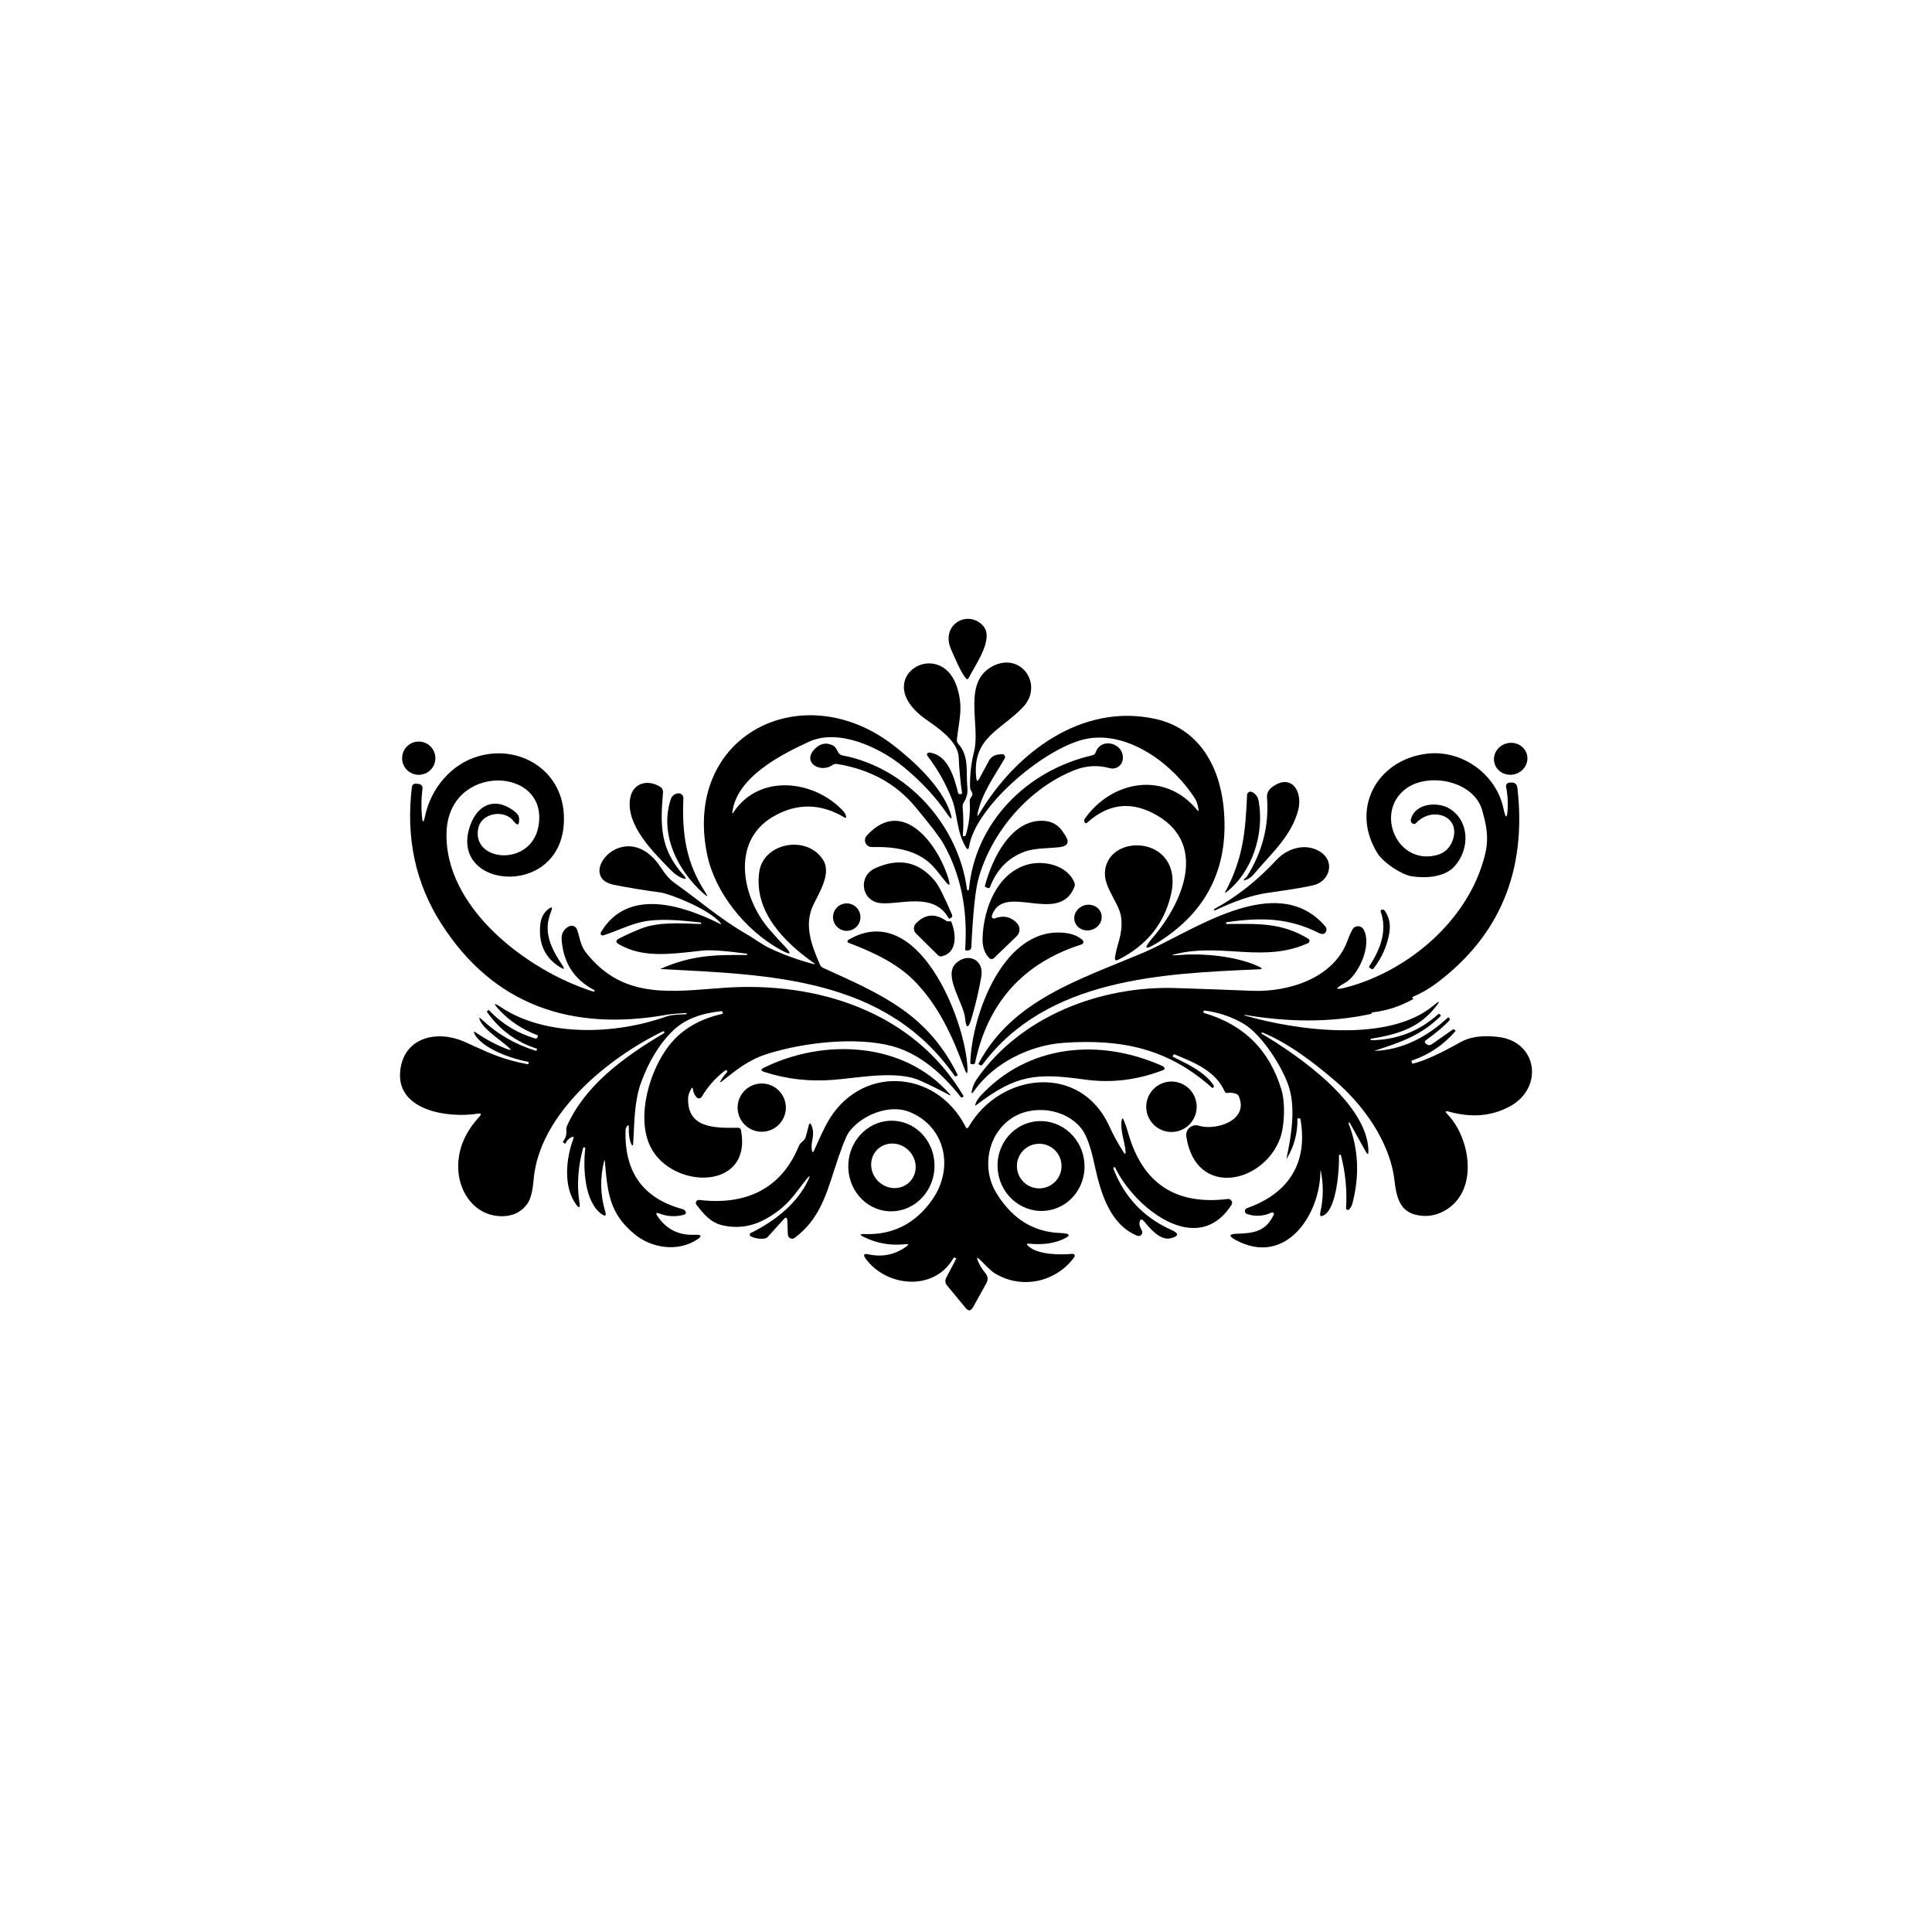 <svg width="512" height="512" viewBox="0 0 512 512" fill="none" xmlns="http://www.w3.org/2000/svg">
<rect width="512" height="512" fill="white"/>
<path d="M255.984 179.777C254.612 178.192 252.894 174.023 252.014 172.012C249.231 165.605 256.383 161.449 260.473 165.778C263.643 169.135 258.435 176.221 256.703 179.684C256.508 180.075 256.268 180.106 255.984 179.777Z" fill="black"/>
<path d="M259.487 215.701C269.024 199.637 286.593 186.17 306.254 190.539C317.456 193.017 323.13 202.687 324.262 213.889C325.852 229.633 319.995 241.621 306.693 249.853C303.301 251.958 302.906 251.496 305.508 248.468C313.779 238.811 320.319 222.96 305.428 215.434C299.256 212.317 293.493 213.17 288.138 217.992C287.854 218.249 287.619 218.209 287.432 217.872C287.255 217.552 287.277 217.241 287.499 216.939C294.705 206.776 308.784 204.272 317.256 214.662C317.576 215.053 317.695 214.995 317.616 214.489C317.438 213.299 317.149 212.384 316.75 211.745C311.209 202.86 299.38 193.736 288.178 195.748C277.469 197.679 258.595 213.37 256.81 224.385C256.677 225.185 256.397 225.238 255.971 224.545C253.467 220.429 253.76 215.581 252.294 211.865C250.652 207.682 248.481 203.828 245.781 200.303C245.714 200.22 245.672 200.12 245.663 200.013C245.653 199.907 245.676 199.801 245.727 199.708C245.779 199.614 245.857 199.539 245.952 199.491C246.048 199.442 246.155 199.424 246.261 199.437C250.936 199.93 252.747 205.378 253.893 210.066C253.973 210.377 254.173 210.506 254.492 210.453L254.825 210.386C254.932 210.368 254.976 210.306 254.958 210.2C254.497 207.056 254.199 203.886 254.066 200.689C253.88 196.374 248.485 192.844 245.328 190.606C230.064 179.764 249.324 168.228 253.693 182.334C255.331 187.649 254.119 190.966 253.587 195.934C253.562 196.148 253.582 196.365 253.646 196.572C253.71 196.778 253.817 196.969 253.959 197.133C256.943 200.489 255.944 204.539 256.357 208.668C256.508 210.124 256.197 211.443 255.425 212.624C255.176 213.006 255.069 213.419 255.105 213.863C255.327 216.385 255.349 218.906 255.172 221.428C255.163 221.553 255.22 221.61 255.345 221.601L255.704 221.562C255.802 221.553 255.869 221.499 255.904 221.402C256.819 218.463 257.178 215.448 256.983 212.357C256.956 211.967 257.072 211.62 257.329 211.318C257.773 210.786 257.818 210.262 257.463 209.747C257.223 209.392 257.094 209.001 257.076 208.575C257.005 205.396 257.356 202.279 258.129 199.224C259.94 192.164 254.812 180.603 263.27 176.447C270.743 172.784 276.59 181.575 271.142 187.369C265.268 193.59 257.503 195.428 258.728 206.244C258.826 207.105 259.083 207.154 259.501 206.39L262.058 201.648C262.591 200.663 263.412 200.103 264.522 199.97L265.495 199.85C265.636 199.834 265.778 199.858 265.907 199.918C266.036 199.978 266.145 200.073 266.224 200.191C266.302 200.309 266.347 200.447 266.352 200.589C266.357 200.731 266.323 200.872 266.254 200.996C263.483 205.764 260.207 210.24 259.088 215.541C258.91 216.385 259.043 216.438 259.487 215.701Z" fill="black"/>
<path d="M194.365 215.302C201.185 204.885 215.904 206.657 223.562 215.049C223.864 215.386 224.078 215.794 224.202 216.274C224.317 216.745 224.166 216.856 223.749 216.607C217.373 212.824 211.046 212.784 204.768 216.487C193.539 223.12 196.723 238.119 203.929 246.337C205.643 248.3 206.837 249.623 207.512 250.306C210.105 252.935 209.79 253.348 206.566 251.545C197.495 246.444 189.45 236.56 187.372 226.33C180.979 194.829 212.44 179.085 236.39 197.226C241.984 201.476 249.456 208.362 251.774 215.168C252.502 217.335 252.223 217.473 250.935 215.581C247.809 211.008 243.831 206.777 239 202.887C232.86 197.972 222.111 192.991 214.358 196.574C206.993 199.97 195.271 205.924 194.085 215.195C194.023 215.639 194.117 215.675 194.365 215.302Z" fill="black"/>
<path d="M115.379 200.929C115.379 202.098 114.914 203.22 114.087 204.046C113.261 204.873 112.139 205.338 110.97 205.338C109.801 205.338 108.679 204.873 107.852 204.046C107.026 203.22 106.561 202.098 106.561 200.929C106.561 199.76 107.026 198.638 107.852 197.811C108.679 196.985 109.801 196.52 110.97 196.52C112.139 196.52 113.261 196.985 114.087 197.811C114.914 198.638 115.379 199.76 115.379 200.929Z" fill="black"/>
<path d="M256.53 235.947C256.565 235.939 256.601 235.925 256.637 235.907C256.716 235.881 256.761 235.823 256.77 235.734C258.448 217.713 272.301 204.1 289.47 200.17C289.923 200.064 290.225 199.793 290.376 199.358C291.828 195.189 298.088 196.987 297.542 201.276C297.491 201.665 297.358 202.039 297.15 202.372C296.943 202.705 296.666 202.99 296.339 203.207C296.012 203.424 295.642 203.569 295.255 203.631C294.867 203.693 294.471 203.671 294.092 203.567C290.949 202.705 287.85 202.879 284.795 204.086C272.927 208.748 262.91 220.11 259.341 232.711C258.497 235.677 257.853 241.791 257.409 251.052C257.399 251.268 257.309 251.473 257.156 251.625C257.004 251.778 256.799 251.868 256.583 251.878L256.157 251.905C255.891 251.922 255.766 251.798 255.784 251.532C256.503 241 254.585 231.694 250.03 223.613C249.044 221.864 246.527 218.569 242.477 213.73C237.389 207.638 230.503 203.882 221.818 202.461C221.392 202.39 221.001 202.479 220.646 202.728C217.516 204.952 212.721 202.221 215.625 198.811C217.063 197.115 218.697 196.663 220.526 197.453C220.96 197.644 221.323 197.965 221.565 198.372L222.165 199.424C222.413 199.842 222.773 200.095 223.243 200.183C240.32 203.434 253.999 218.565 256.264 235.694C256.268 235.732 256.279 235.768 256.295 235.801C256.31 235.834 256.332 235.863 256.356 235.887C256.381 235.91 256.409 235.928 256.439 235.938C256.469 235.949 256.5 235.952 256.53 235.947Z" fill="black"/>
<path d="M404.651 199.967C404.933 201.051 404.75 202.208 404.142 203.185C403.534 204.162 402.552 204.877 401.41 205.175C400.268 205.472 399.061 205.327 398.054 204.771C397.047 204.215 396.323 203.294 396.04 202.21C395.758 201.126 395.941 199.969 396.549 198.993C397.156 198.016 398.139 197.3 399.281 197.003C400.423 196.705 401.63 196.851 402.637 197.407C403.644 197.963 404.368 198.884 404.651 199.967Z" fill="black"/>
<path d="M181.299 232.098C182.018 232.879 181.876 233.092 180.873 232.737C179.807 232.355 178.648 231.516 177.396 230.22C173.014 225.677 165.835 218.644 166.993 211.611C167.659 207.576 171.482 206.417 174.906 208.468C175.172 208.627 175.389 208.859 175.53 209.137C175.672 209.415 175.732 209.728 175.705 210.04C174.945 218.778 174.905 225.078 181.299 232.098Z" fill="black"/>
<path d="M330.428 232.325C334.566 225.753 336.347 218.756 335.77 211.332C335.733 210.856 335.812 210.378 336 209.939C336.188 209.501 336.479 209.115 336.849 208.815C341.99 204.672 345.347 209.494 344.041 214.649C342.27 221.615 336.649 226.424 332.213 231.739C331.583 232.493 330.815 233.004 329.909 233.27C329.563 233.368 329.505 233.275 329.736 232.991C329.86 232.84 329.998 232.706 330.149 232.591C330.273 232.511 330.366 232.422 330.428 232.325Z" fill="black"/>
<path d="M324.661 236.454C329.536 227.396 330.069 220.057 330.482 210.68C330.488 210.532 330.53 210.388 330.603 210.261C330.677 210.133 330.78 210.024 330.904 209.945C331.028 209.865 331.169 209.816 331.316 209.803C331.463 209.789 331.611 209.811 331.747 209.867C332.218 210.054 332.635 210.395 333 210.893C333.275 211.266 333.466 211.758 333.572 212.371C335.091 220.883 331.894 231.245 324.794 236.573C324.777 236.584 324.757 236.589 324.737 236.587C324.717 236.585 324.698 236.577 324.683 236.564C324.668 236.55 324.657 236.532 324.654 236.512C324.65 236.492 324.652 236.472 324.661 236.454Z" fill="black"/>
<path d="M181.099 211.545C180.673 221.389 181.992 228.861 186.867 236.387C187.701 237.666 187.55 237.794 186.414 236.773C179.594 230.699 174.692 221.042 177.769 211.785C178.062 210.866 178.941 210.24 179.86 210.24C180.028 210.242 180.194 210.277 180.348 210.344C180.502 210.411 180.641 210.508 180.756 210.63C180.872 210.752 180.962 210.895 181.021 211.053C181.08 211.21 181.106 211.377 181.099 211.545Z" fill="black"/>
<path d="M248.058 230.486C243.876 225.198 237.176 224.319 231.076 224.479C230.722 224.486 230.374 224.39 230.074 224.203C229.775 224.015 229.537 223.744 229.389 223.422C229.242 223.101 229.192 222.743 229.245 222.393C229.299 222.044 229.454 221.718 229.69 221.455C239.6 210.559 249.164 224.878 251.455 233.256C251.855 234.73 251.575 234.873 250.616 233.683C249.994 232.919 249.142 231.853 248.058 230.486Z" fill="black"/>
<path d="M262.351 235.095C262.332 235.146 262.303 235.192 262.265 235.232C262.228 235.271 262.184 235.303 262.134 235.325C262.085 235.348 262.031 235.36 261.977 235.361C261.923 235.363 261.869 235.354 261.818 235.335L261.259 235.135C261.054 235.055 260.979 234.908 261.032 234.695C262.95 227.463 267.998 217.1 276.523 217.526C278.752 217.632 280.479 218.618 281.705 220.483L282.277 221.349C283.494 223.196 283.001 224.248 280.799 224.506C277.749 224.865 274.259 224.705 271.582 225.678C267.222 227.267 264.145 230.406 262.351 235.095Z" fill="black"/>
<path d="M190.836 244.472C187.519 240.716 177.356 236.813 174.985 236.507C170.874 235.965 166.785 235.295 162.717 234.496C152.035 232.391 165.954 215.635 175.278 230.113C176.379 231.818 177.516 233.088 178.688 233.923C184.922 238.345 191.036 243.673 197.656 247.443C199.84 248.681 201.971 250.36 204.103 251.345C207.885 253.095 211.708 254.471 215.571 255.475C216.086 255.608 216.126 255.523 215.691 255.221C207.726 249.614 199.68 241.435 201.225 230.993C202.358 223.334 213.799 221.162 218.102 227.836C220.446 231.459 217.049 236.6 215.478 239.957C213.054 245.112 215.012 250.44 217.303 255.648C217.471 256.038 217.751 256.323 218.142 256.5C233.619 263.533 245.821 268.675 253.799 284.885C253.826 284.938 253.817 284.974 253.773 284.992L253.413 285.191C253.336 285.231 253.246 285.242 253.161 285.22C253.075 285.198 252.999 285.145 252.947 285.071C234.738 259.071 204.302 258.325 175.252 256.82C175.056 256.811 175.047 256.767 175.225 256.687C183.217 253.184 189.251 252.997 197.842 253.09C197.958 253.09 198.02 253.033 198.029 252.917C198.038 252.802 197.984 252.739 197.869 252.731C192.106 251.949 188.136 251.683 185.961 251.931C177.116 252.957 170.177 253.81 164.036 250.253C163.095 249.711 163.108 249.197 164.076 248.708C165.941 247.758 167.841 246.897 169.777 246.124C174.559 244.219 180.5 244.712 185.601 244.872C185.734 244.881 185.805 244.819 185.814 244.685V244.672C185.823 244.548 185.761 244.477 185.628 244.459C180.593 243.926 174.839 243.274 170.043 244.339C166.674 245.085 163.25 246.83 159.867 247.882C159.763 247.914 159.652 247.915 159.547 247.883C159.443 247.852 159.351 247.79 159.282 247.705C159.213 247.621 159.171 247.518 159.162 247.409C159.152 247.301 159.175 247.192 159.228 247.096C166.287 235.082 180.979 239.943 190.623 244.739C191.156 245.005 191.227 244.916 190.836 244.472Z" fill="black"/>
<path d="M295.491 253.676C295.997 250.027 297.569 247.962 297.142 243.3C296.823 239.757 292.827 235.548 292.814 231.645C292.787 220.39 314.045 221.096 310.303 237.146C308.509 244.818 303.873 250.542 296.397 254.316C295.677 254.68 295.375 254.467 295.491 253.676Z" fill="black"/>
<path d="M322.025 241.248C321.9 241.311 321.812 241.28 321.758 241.155H321.745C321.692 241.031 321.723 240.938 321.838 240.876C327.699 237.705 333.191 233.363 338.315 227.849C341.219 224.732 346.227 223.24 350.036 225.837C353.833 228.435 352.341 233.416 348.305 234.535C346.644 234.997 342.586 235.681 336.13 236.586C332.037 237.155 327.335 238.709 322.025 241.248Z" fill="black"/>
<path d="M251.375 243.3C247.432 236.214 238.348 239.89 233.26 239.331C228.251 238.771 227.279 232.218 231.941 230.086C238.237 227.227 243.507 228.346 247.752 233.443C248.72 234.606 250.238 237.603 252.307 242.434C252.369 242.578 252.375 242.74 252.323 242.888C252.271 243.036 252.166 243.159 252.027 243.233L251.694 243.406C251.561 243.477 251.455 243.442 251.375 243.3Z" fill="black"/>
<path d="M263.589 243.393C265.907 242.505 267.883 242.922 269.517 244.645C269.96 245.119 270.199 245.748 270.181 246.396C270.164 247.044 269.892 247.66 269.423 248.108L263.403 253.902C263.232 254.067 263.005 254.157 262.77 254.155C262.535 254.152 262.313 254.057 262.151 253.889C260.908 252.619 260.321 250.87 260.392 248.641C260.619 240.742 264.282 231.205 272.527 229.061C276.723 227.969 282.783 229.287 284.701 233.816C284.872 234.225 284.877 234.68 284.715 235.081C280.599 245.351 265.867 233.563 262.843 242.687C262.812 242.789 262.81 242.898 262.837 243.002C262.864 243.105 262.919 243.198 262.997 243.272C263.075 243.345 263.171 243.396 263.276 243.417C263.38 243.438 263.489 243.43 263.589 243.393Z" fill="black"/>
<path d="M228.025 243.047C228.025 244.011 227.642 244.936 226.96 245.618C226.278 246.3 225.353 246.683 224.389 246.683C223.424 246.683 222.499 246.3 221.818 245.618C221.136 244.936 220.752 244.011 220.752 243.047C220.752 242.569 220.847 242.097 221.029 241.655C221.212 241.214 221.48 240.813 221.818 240.476C222.155 240.138 222.556 239.87 222.997 239.687C223.438 239.505 223.911 239.411 224.389 239.411C224.866 239.411 225.339 239.505 225.78 239.687C226.222 239.87 226.622 240.138 226.96 240.476C227.298 240.813 227.566 241.214 227.748 241.655C227.931 242.097 228.025 242.569 228.025 243.047Z" fill="black"/>
<path d="M325.114 244.392C324.964 244.41 324.897 244.494 324.915 244.645V244.658C324.924 244.8 324.999 244.871 325.141 244.871C333.293 244.845 339.433 244.392 346.693 248.761C346.799 248.822 346.886 248.912 346.944 249.021C347.003 249.129 347.03 249.251 347.023 249.374C347.016 249.497 346.976 249.615 346.905 249.716C346.835 249.817 346.739 249.897 346.626 249.946C335.238 255.114 324.555 250.159 312.74 252.57C310.005 253.13 310.023 253.298 312.794 253.076C319.041 252.57 328.032 253.436 333.826 256.26C334.598 256.633 334.558 256.837 333.706 256.873C308.078 257.978 277.456 259.217 260.38 282.114C260.184 282.38 259.949 282.425 259.674 282.247L259.394 282.074C259.305 282.012 259.283 281.936 259.327 281.848C268.292 265.064 285.767 259.736 302.79 252.557C315.697 247.109 338.261 230.366 351.248 245.537C351.405 245.723 351.504 245.951 351.533 246.193C351.561 246.434 351.518 246.679 351.408 246.896C351.044 247.588 350.405 247.704 349.49 247.242C341.738 243.339 334.532 243.007 325.114 244.392Z" fill="black"/>
<path d="M291.824 242.083C292.089 242.94 291.975 243.877 291.506 244.686C291.037 245.495 290.253 246.111 289.325 246.398C288.397 246.686 287.401 246.621 286.558 246.218C285.714 245.815 285.091 245.107 284.825 244.25C284.56 243.393 284.674 242.456 285.143 241.647C285.611 240.838 286.396 240.222 287.324 239.935C288.252 239.647 289.247 239.712 290.091 240.115C290.935 240.518 291.558 241.226 291.824 242.083Z" fill="black"/>
<path d="M146.001 241.675C143.843 246.936 146.014 251.332 149.091 255.9C149.686 256.797 149.522 256.97 148.599 256.42C144.434 253.942 142.631 250.111 143.191 244.925C143.377 243.273 144.034 241.981 145.162 241.049C146.272 240.134 146.552 240.343 146.001 241.675Z" fill="black"/>
<path d="M362.89 256.007C365.78 251.705 367.658 246.657 365.953 241.742C365.793 241.298 365.949 241.071 366.419 241.062C366.659 241.053 366.859 241.169 367.019 241.409C368.173 243.087 368.559 245.045 368.178 247.283C367.6 250.701 366.193 253.849 363.955 256.726C363.897 256.799 363.814 256.846 363.722 256.859C363.63 256.871 363.537 256.848 363.462 256.793L362.983 256.473C362.796 256.349 362.765 256.194 362.89 256.007Z" fill="black"/>
<path d="M251.481 244.179L251.908 244.139C251.988 244.13 252.045 244.165 252.081 244.245C253.453 247.535 253.746 252.477 249.563 253.436C249.388 253.473 249.207 253.467 249.037 253.418C248.867 253.37 248.714 253.28 248.591 253.156L242.744 247.376C242.396 247.03 242.197 246.562 242.189 246.072C242.182 245.581 242.366 245.108 242.704 244.752C245.101 242.239 247.752 241.977 250.656 243.966C250.904 244.134 251.18 244.206 251.481 244.179Z" fill="black"/>
<path d="M224.815 249.081C243.277 238.158 255.811 270.3 256.383 282.913C256.472 284.805 256.188 284.863 255.531 283.087C252.427 274.655 248.764 266.543 242.371 260.017C237.695 255.221 231.195 252.264 224.882 249.853C224.805 249.826 224.737 249.777 224.687 249.712C224.637 249.648 224.607 249.57 224.6 249.489C224.593 249.407 224.61 249.325 224.648 249.253C224.686 249.181 224.744 249.121 224.815 249.081Z" fill="black"/>
<path d="M257.143 281.688C257.476 269.021 266.067 245.072 282.531 247.269C284.315 247.509 285.763 248.126 286.873 249.121C286.964 249.2 287.032 249.302 287.07 249.416C287.108 249.53 287.116 249.652 287.091 249.77C287.067 249.888 287.012 249.998 286.931 250.087C286.851 250.177 286.748 250.243 286.633 250.28C271.217 255.19 261.814 265.624 258.421 281.582C258.35 281.919 258.142 282.07 257.795 282.034L257.396 281.981C257.218 281.963 257.134 281.866 257.143 281.688Z" fill="black"/>
<path d="M255.731 269.66C255.358 265.917 249.963 258.618 253.24 255.381C256.357 252.304 260.886 254.182 260.046 258.884C259.407 262.534 258.559 266.157 257.502 269.753C256.623 272.755 256.033 272.724 255.731 269.66Z" fill="black"/>
<path d="M243.85 286.377C237.683 283.606 227.986 285.591 220.913 286.164C214.555 286.679 208.427 285.982 202.531 284.072C201.59 283.77 201.563 283.398 202.451 282.954C218.155 275.201 239.454 275.894 251.815 290.093C251.83 290.112 251.838 290.136 251.837 290.16C251.837 290.184 251.828 290.208 251.813 290.226C251.797 290.245 251.776 290.258 251.752 290.263C251.728 290.267 251.703 290.264 251.682 290.253C249.16 288.885 246.549 287.593 243.85 286.377Z" fill="black"/>
<path d="M287.526 286.097C274.685 284.299 269.317 284.765 258.821 292.784C258.439 293.077 258.337 292.997 258.515 292.544C258.808 291.771 259.225 291.092 259.767 290.506C272.434 276.72 291.455 275.081 307.972 282.474C308.327 282.634 308.54 282.82 308.611 283.033C308.643 283.131 308.637 283.237 308.595 283.328C308.553 283.42 308.477 283.491 308.385 283.526C301.52 286.217 294.567 287.074 287.526 286.097Z" fill="black"/>
<path d="M259.087 333.995C259.575 335.22 260.245 336.335 261.098 337.338C261.826 338.2 261.919 339.123 261.378 340.109L257.848 346.449C257.288 347.462 256.64 347.519 255.903 346.622L250.908 340.575C250.696 340.315 250.565 339.998 250.531 339.664C250.498 339.33 250.564 338.994 250.722 338.697L253.386 333.596C253.412 333.533 253.412 333.498 253.386 333.489L253.026 333.303C252.875 333.223 252.76 333.258 252.68 333.409C247.552 342.347 234.871 341.095 229.397 333.529C228.668 332.525 228.913 332.153 230.129 332.41C233.823 333.209 237.184 332.517 240.212 330.332C240.914 329.826 240.834 329.622 239.973 329.719C236.074 330.163 232.385 329.524 228.904 327.801C227.767 327.251 227.829 326.998 229.09 327.042C236.594 327.317 242.57 324.298 247.019 317.985C252.893 309.646 250.615 298.644 241.131 294.715C235.644 292.437 228.291 295.567 225.028 299.949C224.184 301.086 222.848 304.523 221.018 310.259C218.821 317.145 216.796 323.472 210.589 328.041C210.423 328.162 210.228 328.235 210.024 328.254C209.82 328.272 209.615 328.235 209.431 328.146C209.246 328.058 209.089 327.92 208.976 327.749C208.864 327.578 208.799 327.38 208.791 327.175L208.644 323.472C208.609 322.576 208.289 322.46 207.685 323.126L203.463 327.788C203.239 328.036 202.931 328.193 202.597 328.228C201.318 328.387 200.106 328.192 198.961 327.642C198.879 327.602 198.809 327.54 198.761 327.463C198.712 327.386 198.685 327.297 198.684 327.206C198.682 327.115 198.706 327.025 198.753 326.947C198.799 326.869 198.867 326.805 198.947 326.762C205.168 323.725 211.348 318.957 214.252 312.577C214.731 311.52 214.603 311.44 213.866 312.337C210.522 316.426 208.99 319.556 203.263 322.846C199.436 325.057 195.457 325.67 191.328 324.684C188.265 323.938 186.453 321.714 184.575 319.29C184.475 319.165 184.414 319.013 184.402 318.854C184.389 318.694 184.424 318.534 184.503 318.395C184.582 318.256 184.701 318.144 184.844 318.073C184.988 318.002 185.149 317.976 185.308 317.998C197.256 319.436 206.833 315.361 211.588 303.972C212.001 302.986 212.254 302.906 212.973 302.214C213.266 301.93 213.461 301.592 213.559 301.201L214.318 298.284C214.514 297.538 214.758 297.521 215.051 298.231C216.17 300.922 214.691 302.56 215.171 304.864C215.295 305.45 215.477 305.473 215.717 304.931C217.138 301.708 218.266 299.323 219.1 297.778C227.558 282.127 247.978 283.086 255.89 298.604C256.156 299.11 256.432 299.115 256.716 298.617C265.054 284.179 286.353 281.674 293.972 298.444C295.055 300.824 296.311 303.115 297.741 305.317C298.167 305.966 298.349 305.903 298.287 305.131C298.061 302.493 296.849 299.603 297.235 296.979C297.35 296.233 297.55 296.211 297.834 296.912C298.278 297.996 298.651 299.079 298.953 300.163C302.727 313.589 311.532 319.45 325.367 317.745C325.56 317.723 325.756 317.755 325.931 317.839C326.107 317.923 326.255 318.054 326.358 318.218C326.462 318.381 326.516 318.57 326.515 318.762C326.514 318.954 326.457 319.142 326.352 319.303C317.108 333.675 300.339 319.623 295.57 309.473C295.49 309.313 295.366 309.269 295.197 309.34C295.037 309.411 295.019 309.611 295.144 309.939C298.101 317.381 303.207 322.722 310.462 325.963C312.495 326.869 312.424 327.597 310.249 328.148C307.398 328.867 304.694 325.43 303.136 323.619C302.523 322.909 302.132 323.059 301.964 324.072C301.893 324.507 302.106 325.199 302.603 326.15C302.694 326.324 302.729 326.522 302.704 326.717C302.679 326.911 302.594 327.094 302.462 327.239C302.33 327.384 302.156 327.485 301.965 327.529C301.773 327.572 301.573 327.556 301.391 327.482C294.305 324.618 291.734 316.493 290.056 308.661C289.07 304.016 287.951 300.873 286.699 299.23C282.41 293.622 273.312 292.517 267.651 296.646C261.604 301.055 260.166 309.74 264.015 316.106C268.162 322.944 273.814 326.496 280.971 326.762C283.857 326.869 283.968 327.477 281.304 328.587C278.907 329.582 276.034 329.915 272.686 329.586C272.065 329.524 271.976 329.71 272.42 330.146C274.871 332.556 280.998 332.597 284.221 332.277C284.326 332.268 284.432 332.289 284.525 332.338C284.619 332.386 284.696 332.46 284.748 332.55C284.8 332.64 284.825 332.743 284.819 332.846C284.813 332.948 284.776 333.047 284.714 333.129C279.879 339.816 270.702 341.801 263.629 337.432C262.164 336.526 260.912 334.941 259.54 333.689C258.927 333.12 258.776 333.222 259.087 333.995Z" fill="black"/>
<path d="M317.135 293.303C317.135 295.076 316.431 296.777 315.177 298.031C313.923 299.285 312.222 299.989 310.449 299.989C308.675 299.989 306.975 299.285 305.721 298.031C304.467 296.777 303.762 295.076 303.762 293.303C303.762 291.529 304.467 289.829 305.721 288.575C306.975 287.321 308.675 286.616 310.449 286.616C312.222 286.616 313.923 287.321 315.177 288.575C316.431 289.829 317.135 291.529 317.135 293.303Z" fill="black"/>
<path d="M208.259 293.529C208.259 295.225 207.585 296.851 206.386 298.05C205.187 299.249 203.561 299.923 201.865 299.923C200.17 299.923 198.543 299.249 197.344 298.05C196.145 296.851 195.472 295.225 195.472 293.529C195.472 291.834 196.145 290.208 197.344 289.008C198.543 287.809 200.17 287.136 201.865 287.136C203.561 287.136 205.187 287.809 206.386 289.008C207.585 290.208 208.259 291.834 208.259 293.529Z" fill="black"/>
<path fill-rule="evenodd" clip-rule="evenodd" d="M350.942 321.994C354.232 320.023 354.978 309.713 354.832 306.317C354.826 306.28 354.828 306.243 354.838 306.207C354.847 306.171 354.863 306.137 354.885 306.107C354.907 306.077 354.935 306.053 354.967 306.034C354.999 306.015 355.035 306.002 355.071 305.997C355.108 305.992 355.145 305.994 355.181 306.003C355.217 306.012 355.251 306.028 355.281 306.051C355.298 306.064 355.314 306.078 355.328 306.095C355.338 306.107 355.346 306.119 355.354 306.133C355.373 306.165 355.386 306.2 355.391 306.237C356.563 310.81 357.007 315.459 356.723 320.183C356.718 320.265 356.736 320.348 356.776 320.421C356.816 320.494 356.875 320.554 356.948 320.594C357.02 320.634 357.102 320.654 357.185 320.649C357.268 320.645 357.348 320.617 357.416 320.569C357.877 320.24 358.21 319.677 358.415 318.877C360.35 311.507 360.009 304.456 357.389 297.725C357.345 297.61 357.376 297.526 357.482 297.472H357.496C357.575 297.437 357.651 297.481 357.722 297.605L361.931 305.171C362.428 306.068 362.668 306.001 362.65 304.971C362.384 292.371 343.922 279.597 334.372 273.949C334.339 273.92 334.316 273.881 334.307 273.837C334.298 273.794 334.304 273.748 334.324 273.709C334.344 273.669 334.377 273.637 334.417 273.618C334.457 273.599 334.502 273.593 334.545 273.603C341.671 276.56 348.092 281.555 353.912 286.51C361.065 292.611 368.378 302.547 369.537 312.764C370.149 318.105 371.322 321.781 376.983 322.207C379.06 322.367 381.067 321.883 383.003 320.755C392.061 315.481 389.583 301.442 383.616 295.328C382.861 294.555 383.003 294.315 384.042 294.608C390.027 296.278 395.417 295.794 400.213 293.157C409.124 288.255 407.485 276.054 397.082 274.802C392.909 274.296 389.565 274.753 387.052 276.174C381.769 279.166 377.604 281.058 374.558 281.848C374.345 281.901 374.208 281.821 374.145 281.608L374.065 281.262C374.039 281.155 374.079 281.084 374.185 281.049C378.705 279.512 382.519 276.946 385.627 273.35C385.76 273.199 385.743 273.07 385.574 272.964L385.228 272.737C385.201 272.728 385.139 272.755 385.041 272.817L379.46 276.72C378.972 277.066 378.488 277.057 378.008 276.693C377.502 276.32 377.449 275.987 377.848 275.694C380.663 273.67 382.75 271.907 384.109 270.406C384.286 270.22 384.282 270.038 384.095 269.86L383.856 269.62C383.829 269.585 383.798 269.585 383.762 269.62C378.368 274.629 371.854 278.225 364.302 278.505C364.298 278.503 364.295 278.501 364.292 278.498C364.289 278.495 364.287 278.492 364.286 278.488C364.284 278.484 364.284 278.48 364.284 278.476C364.285 278.474 364.285 278.472 364.286 278.47C364.287 278.468 364.288 278.466 364.289 278.465L364.359 278.442C371.185 276.202 376.561 274.438 381.831 269.234C381.875 269.19 381.875 269.145 381.831 269.101L381.525 268.768C381.409 268.643 381.289 268.639 381.165 268.754C376.246 273.185 370.447 275.49 363.769 275.668C363.396 275.676 363.205 275.628 363.196 275.521V275.508C363.188 275.366 363.25 275.286 363.383 275.268C371.202 274.002 376.21 272.098 380.353 266.956C381.791 265.18 381.631 265.025 379.873 266.49C367.912 276.48 343.483 273.07 329.857 269.114C329.835 269.111 329.817 269.099 329.804 269.081C329.792 269.064 329.786 269.042 329.79 269.021C329.794 269 329.805 268.981 329.823 268.968C329.84 268.956 329.862 268.951 329.883 268.954C341.072 270.819 352.181 271.112 363.33 268.701C363.401 268.683 363.441 268.634 363.45 268.555C363.45 268.519 363.458 268.488 363.476 268.461C363.521 268.355 363.632 268.293 363.809 268.275C367.592 267.822 371.148 266.659 374.478 264.785C374.567 264.741 374.572 264.692 374.492 264.639C374.376 264.568 374.301 264.474 374.265 264.359C374.239 264.288 374.261 264.239 374.332 264.212C376.614 263.244 378.732 262.028 380.686 260.563C397.486 247.953 404.635 230.713 402.131 208.841C402.006 207.794 401.42 207.305 400.372 207.376L399.959 207.416C399.828 207.425 399.7 207.461 399.584 207.524C399.469 207.586 399.367 207.673 399.288 207.777C399.208 207.882 399.152 208.003 399.123 208.131C399.094 208.26 399.093 208.393 399.12 208.522C399.502 210.342 399.649 212.176 399.56 214.023C399.427 217.113 399.04 217.149 398.401 214.129C396.483 205.205 387.465 198.585 378.075 199.744C364.782 201.396 357.749 214.502 365.088 226.184C366.62 228.608 371.348 231.765 374.079 232.218C377.715 232.817 382.817 232.484 385.401 229.66C389.557 225.105 389.53 217.659 384.175 214.316C381.192 212.438 375.158 212.704 373.932 217.02C373.799 217.499 373.883 217.868 374.185 218.125C374.576 218.472 374.949 218.458 375.304 218.085C379.66 213.477 387.412 216.394 384.908 222.854C384.144 224.825 382.777 226.073 380.805 226.597C370.283 229.407 364.235 215.355 372.494 209.081C378.474 204.552 390.502 206.883 392.767 214.649C394.618 220.989 394.538 224.173 392.447 230.167C387.052 245.578 372.187 257.526 357.029 261.602C353.708 262.49 353.548 262.09 356.55 260.403C359.787 258.578 363.703 250.773 361.398 246.377C361.252 246.102 361.033 245.871 360.766 245.71C360.499 245.548 360.194 245.462 359.883 245.461C359.573 245.46 359.268 245.543 359.002 245.702C358.736 245.861 358.519 246.09 358.375 246.364C357.913 247.225 357.491 248.184 357.109 249.241C353.539 259.217 341.485 262.96 331.815 262.574C325.039 262.299 318.268 262.055 311.502 261.841C291.695 261.229 270.543 269.261 258.915 285.897C258.258 286.847 257.814 287.846 257.583 288.894C257.361 289.889 257.543 289.969 258.129 289.134C263.364 281.648 273.02 276.973 281.865 276.36C297.303 275.295 309.451 277.852 321.105 288.175C321.319 288.361 321.496 288.335 321.638 288.095C321.736 287.935 321.714 287.753 321.572 287.549C319.344 284.274 315.391 282.312 311.788 280.524C311.449 280.356 311.113 280.189 310.783 280.023C310.756 280.005 310.751 279.988 310.769 279.97L310.929 279.597C311.018 279.428 311.151 279.379 311.329 279.45L311.568 279.548C316.646 281.626 322.182 283.891 324.555 289.254C324.697 289.573 324.942 289.702 325.288 289.64C326.025 289.516 326.784 289.591 327.566 289.866C327.93 289.991 328.183 290.231 328.325 290.586C331.002 297.059 322.024 299.697 317.709 298.325C317.291 298.193 316.846 298.17 316.416 298.258C315.987 298.346 315.587 298.542 315.254 298.827C314.921 299.112 314.666 299.477 314.513 299.888C314.36 300.299 314.313 300.742 314.379 301.175C316.883 317.599 334.798 313.683 339.221 301.721C340.473 298.338 340.619 292.251 339.633 288.921C336.49 278.354 329.661 271.538 319.147 268.475C318.943 268.413 318.863 268.284 318.908 268.088V268.075C318.952 267.871 319.076 267.782 319.281 267.809C322.939 268.288 326.345 269.438 329.497 271.259C334.345 274.056 340.086 283.047 341.645 288.281C343.363 294.009 342.191 301.055 340.926 307.063C340.924 307.07 340.925 307.077 340.929 307.083C340.932 307.09 340.938 307.094 340.945 307.096C340.953 307.098 340.96 307.097 340.966 307.093C340.973 307.089 340.977 307.083 340.979 307.076C342.932 303.879 343.883 300.38 343.829 296.58C343.82 296.464 343.834 296.402 343.869 296.393L344.202 296.367C344.46 296.34 344.611 296.455 344.655 296.713C346.653 308.408 341.352 316.32 330.443 320.183C330.285 320.24 330.149 320.345 330.053 320.483C329.957 320.621 329.907 320.785 329.908 320.953C329.91 321.121 329.963 321.285 330.061 321.421C330.159 321.557 330.297 321.66 330.456 321.714C332.658 322.46 334.834 322.336 336.983 321.341C337.064 321.307 337.154 321.297 337.241 321.315C337.328 321.332 337.408 321.375 337.47 321.439C337.532 321.502 337.573 321.582 337.588 321.67C337.604 321.757 337.592 321.847 337.556 321.928C335.411 326.376 332.281 326.816 327.832 326.949C325.665 327.02 325.537 327.571 327.446 328.601C340.739 335.794 349.877 321.888 349.917 310.353C349.914 310.341 349.915 310.329 349.919 310.319C349.921 310.316 349.922 310.313 349.925 310.31C349.933 310.299 349.947 310.293 349.963 310.293C349.979 310.293 349.996 310.299 350.009 310.31C350.023 310.322 350.033 310.337 350.036 310.353C350.765 313.984 350.72 317.621 349.903 321.262C349.672 322.309 350.019 322.554 350.942 321.994Z" fill="black"/>
<path fill-rule="evenodd" clip-rule="evenodd" d="M132.516 275.705C133.383 276.378 134.194 277.008 134.812 277.572C135.558 278.264 135.456 278.429 134.506 278.065C131.558 276.928 128.783 275.467 126.181 273.682C125.568 273.256 125.435 273.376 125.781 274.042C127.886 278.011 136.024 280.689 139.847 281.368C140.051 281.412 140.136 281.537 140.1 281.741V281.754C140.056 281.967 139.931 282.052 139.727 282.007C133.577 280.847 130.106 279.265 125.886 277.341C124.97 276.923 124.019 276.489 122.997 276.04C115.938 272.95 107.133 274.761 106.081 283.619C104.802 294.435 118.961 296.38 126.634 295.128C127.531 294.985 127.673 295.247 127.06 295.913C123.011 300.3 121.146 305.069 121.466 310.219C121.839 316.173 125.781 321.727 131.962 322.26C135.46 322.553 138.089 321.421 139.847 318.864C140.637 317.718 141.161 315.627 141.419 312.59C142.884 295.194 161.186 280.316 175.678 273.323C175.838 273.243 175.957 273.283 176.037 273.443H176.051C176.131 273.602 176.095 273.727 175.944 273.816C165.235 280.183 155.098 287.575 150.277 298.351C150.111 298.727 150.046 299.14 150.09 299.55C150.214 300.624 149.899 301.641 149.144 302.6C149.135 302.609 149.135 302.613 149.144 302.613L149.557 302.986C149.708 303.12 149.828 303.093 149.917 302.906C150.254 302.214 150.752 301.708 151.409 301.388C151.968 301.13 152.141 301.286 151.928 301.854C149.97 307.075 149.278 314.428 152.608 319.103C153.478 320.329 153.797 320.2 153.567 318.717C152.838 314.144 153.154 309.327 154.512 304.265C154.566 304.096 154.681 304.025 154.859 304.052L154.872 304.065C155.05 304.092 155.125 304.198 155.098 304.385C154.499 309.353 154.832 318.517 159.467 321.767C160.417 322.442 160.728 322.22 160.4 321.101C159.068 316.644 158.974 312.142 160.12 307.595C160.122 307.574 160.132 307.554 160.148 307.54C160.164 307.527 160.185 307.52 160.207 307.522C160.228 307.523 160.247 307.534 160.261 307.55C160.275 307.566 160.282 307.587 160.28 307.608L160.305 307.9C161.023 316.103 161.504 321.606 168.179 327.082C172.734 330.825 179.474 331.757 184.482 328.654C186.161 327.624 186.014 327.149 184.043 327.229C179.86 327.406 176.601 325.777 174.266 322.34C173.689 321.496 173.875 321.257 174.825 321.621C176.965 322.429 179.145 322.518 181.365 321.887C181.44 321.865 181.509 321.828 181.568 321.777C181.628 321.726 181.675 321.664 181.708 321.593C181.741 321.522 181.758 321.445 181.759 321.368C181.759 321.29 181.743 321.213 181.712 321.141C181.543 320.768 181.254 320.529 180.846 320.422C170.447 317.589 165.426 310.632 165.781 299.55C165.79 299.15 165.905 298.808 166.127 298.524C166.491 298.036 166.665 298.093 166.647 298.697C166.593 300.518 166.776 301.934 167.193 302.946C167.566 303.825 167.775 303.786 167.819 302.826C167.863 302.029 167.9 301.221 167.938 300.407C168.149 295.81 168.369 291.02 169.897 286.856C172.037 281.022 174.918 276.386 178.541 272.95C181.41 270.224 185.597 268.563 191.102 267.968C191.333 267.942 191.466 268.039 191.502 268.261L191.568 268.594C191.577 268.63 191.564 268.652 191.528 268.661C185.481 270.002 180.806 272.723 177.503 276.826C172.148 283.486 168.525 295.953 172.334 303.812C177.902 315.294 199.48 315.667 196.364 299.536C196.284 299.083 196.013 298.861 195.551 298.87C189.078 298.977 182.071 298.884 182.364 290.945C182.4 290.217 182.675 289.418 183.19 288.547C183.439 288.139 183.585 288.17 183.63 288.641C183.718 289.475 184.056 290.204 184.642 290.825C184.73 290.917 184.838 290.987 184.957 291.031C185.077 291.074 185.205 291.089 185.331 291.075C185.457 291.061 185.579 291.018 185.686 290.949C185.792 290.88 185.882 290.788 185.947 290.679C187.599 287.917 189.672 285.586 192.168 283.686C192.336 283.561 192.492 283.575 192.634 283.726L192.647 283.739C192.789 283.881 192.789 284.028 192.647 284.179C192.043 284.818 191.511 285.524 191.049 286.296C190.685 286.9 190.778 286.985 191.329 286.549C191.413 286.483 191.496 286.416 191.579 286.35C195.321 283.371 198.548 280.802 203.343 279.29C213.2 276.2 227.013 274.708 236.443 277.239C243.929 279.25 249.976 284.844 254.585 290.692C254.727 290.861 254.891 290.883 255.078 290.759L255.344 290.572C255.371 290.554 255.38 290.532 255.371 290.506C242.157 268.088 216.543 259.99 191.755 261.788C190.693 261.865 189.639 261.948 188.594 262.031C175.755 263.045 164.22 263.956 155.192 252.304C154.217 251.036 153.854 249.653 153.472 248.2C153.317 247.607 153.158 247.003 152.954 246.39C152.881 246.175 152.761 245.978 152.604 245.813C152.447 245.649 152.255 245.521 152.043 245.439C151.831 245.356 151.604 245.321 151.377 245.336C151.15 245.35 150.929 245.415 150.729 245.524C149.362 246.279 148.731 247.424 148.838 248.961C149.255 255.088 152.115 259.55 157.416 262.347C157.532 262.4 157.585 262.471 157.576 262.56C157.576 262.613 157.554 262.658 157.509 262.694C157.421 262.782 157.278 262.796 157.083 262.733C139.914 257.312 117.536 240.569 118.349 220.349C119.081 202.114 145.401 203.06 142.724 218.818C140.833 229.993 124.636 228.395 126.794 219.31C127.726 215.381 133.693 214.449 136.064 217.566C137.156 219.004 137.658 218.755 137.569 216.82C137.534 216.162 136.992 215.461 135.944 214.715C130.923 211.132 126.514 213.396 124.622 218.711C118.362 236.213 150.769 238.518 149.411 215.647C148.718 203.979 137.596 197.239 126.674 200.436C119.667 202.487 114.193 208.828 112.621 216.367C112.248 218.152 111.982 218.143 111.822 216.34C111.591 213.88 111.64 211.434 111.968 209.001C111.989 208.857 111.981 208.711 111.944 208.571C111.908 208.43 111.843 208.298 111.755 208.183C111.667 208.068 111.557 207.971 111.431 207.899C111.306 207.827 111.167 207.78 111.023 207.762L110.397 207.695C109.651 207.607 109.233 207.931 109.145 208.668C107.537 222.005 110.09 233.971 116.804 244.565C130.696 266.49 151.555 273.376 176.65 268.927C177.725 268.741 179.447 268.585 181.818 268.461C181.934 268.452 181.982 268.501 181.965 268.607C181.947 268.652 181.92 268.692 181.885 268.727C181.84 268.772 181.769 268.794 181.672 268.794C181.252 268.821 180.848 268.836 180.454 268.851C179.074 268.904 177.814 268.952 176.384 269.46C163.45 274.055 144.909 275.014 132.721 266.903C130.838 265.642 130.661 265.846 132.188 267.515C134.941 270.517 138.364 272.799 142.458 274.362C142.564 274.397 142.595 274.464 142.551 274.561L142.431 274.894C142.316 275.196 142.103 275.298 141.792 275.201C137.014 273.78 132.943 271.28 129.577 267.702C129.524 267.649 129.466 267.644 129.404 267.688L129.164 267.915C129.04 268.03 129.027 268.15 129.125 268.274C132.455 272.963 136.855 276.182 142.325 277.931C142.342 277.94 142.347 277.954 142.338 277.971L142.218 278.304C142.174 278.438 142.085 278.486 141.952 278.451C136.508 276.773 131.717 273.984 127.579 270.086C126.993 269.527 126.86 269.62 127.18 270.366C127.981 272.186 130.413 274.073 132.516 275.705Z" fill="black"/>
<path d="M336.969 299.19C336.969 299.164 336.969 299.124 336.969 299.071C336.978 299.062 336.991 299.071 337.009 299.097C337.026 299.142 337.031 299.199 337.022 299.27C336.249 302.774 333.958 307.169 330.255 308.008C329.66 308.141 329.594 308.008 330.056 307.609C332.791 305.238 335.082 302.472 336.929 299.31C336.955 299.275 336.969 299.235 336.969 299.19Z" fill="black"/>
<path fill-rule="evenodd" clip-rule="evenodd" d="M227.632 316.978C229.629 319.362 232.451 320.807 235.476 320.998C236.974 321.092 238.476 320.875 239.898 320.36C241.32 319.844 242.633 319.04 243.762 317.993C244.891 316.946 245.815 315.677 246.479 314.259C247.144 312.84 247.537 311.299 247.636 309.724C247.836 306.544 246.827 303.419 244.829 301.036C242.831 298.652 240.01 297.206 236.985 297.016C235.487 296.922 233.984 297.139 232.562 297.654C231.141 298.17 229.828 298.974 228.698 300.021C227.569 301.067 226.646 302.337 225.981 303.755C225.316 305.174 224.923 306.715 224.824 308.289C224.624 311.469 225.634 314.595 227.632 316.978ZM236.903 314.855C238.468 314.903 239.954 314.327 241.034 313.254C242.114 312.181 242.701 310.699 242.664 309.134C242.627 307.569 241.97 306.049 240.837 304.908C239.704 303.768 238.189 303.1 236.624 303.052C235.059 303.004 233.573 303.58 232.493 304.653C231.413 305.726 230.826 307.208 230.863 308.773C230.9 310.338 231.557 311.858 232.69 312.999C233.823 314.139 235.338 314.807 236.903 314.855Z" fill="black"/>
<path fill-rule="evenodd" clip-rule="evenodd" d="M269.173 318.619C271.66 320.485 274.752 321.261 277.769 320.778C279.263 320.539 280.694 319.998 281.98 319.185C283.265 318.372 284.38 317.304 285.262 316.042C286.143 314.78 286.773 313.348 287.116 311.828C287.459 310.308 287.508 308.73 287.261 307.185C286.761 304.063 285.082 301.261 282.595 299.395C280.108 297.529 277.016 296.752 273.999 297.235C272.504 297.475 271.074 298.016 269.788 298.829C268.503 299.642 267.388 300.71 266.506 301.972C265.625 303.234 264.995 304.666 264.652 306.186C264.309 307.706 264.26 309.283 264.507 310.829C265.007 313.951 266.685 316.753 269.173 318.619ZM280.868 311.284C281.165 310.566 281.318 309.797 281.318 309.02C281.318 308.244 281.165 307.475 280.868 306.757C280.571 306.039 280.135 305.388 279.586 304.838C279.037 304.289 278.385 303.854 277.667 303.556C276.95 303.259 276.181 303.106 275.404 303.106C273.836 303.106 272.331 303.729 271.222 304.838C270.113 305.947 269.49 307.452 269.49 309.02C269.49 310.589 270.113 312.093 271.222 313.202C272.331 314.311 273.836 314.934 275.404 314.934C276.181 314.934 276.95 314.781 277.667 314.484C278.385 314.187 279.037 313.751 279.586 313.202C280.135 312.653 280.571 312.001 280.868 311.284Z" fill="black"/>
</svg>
